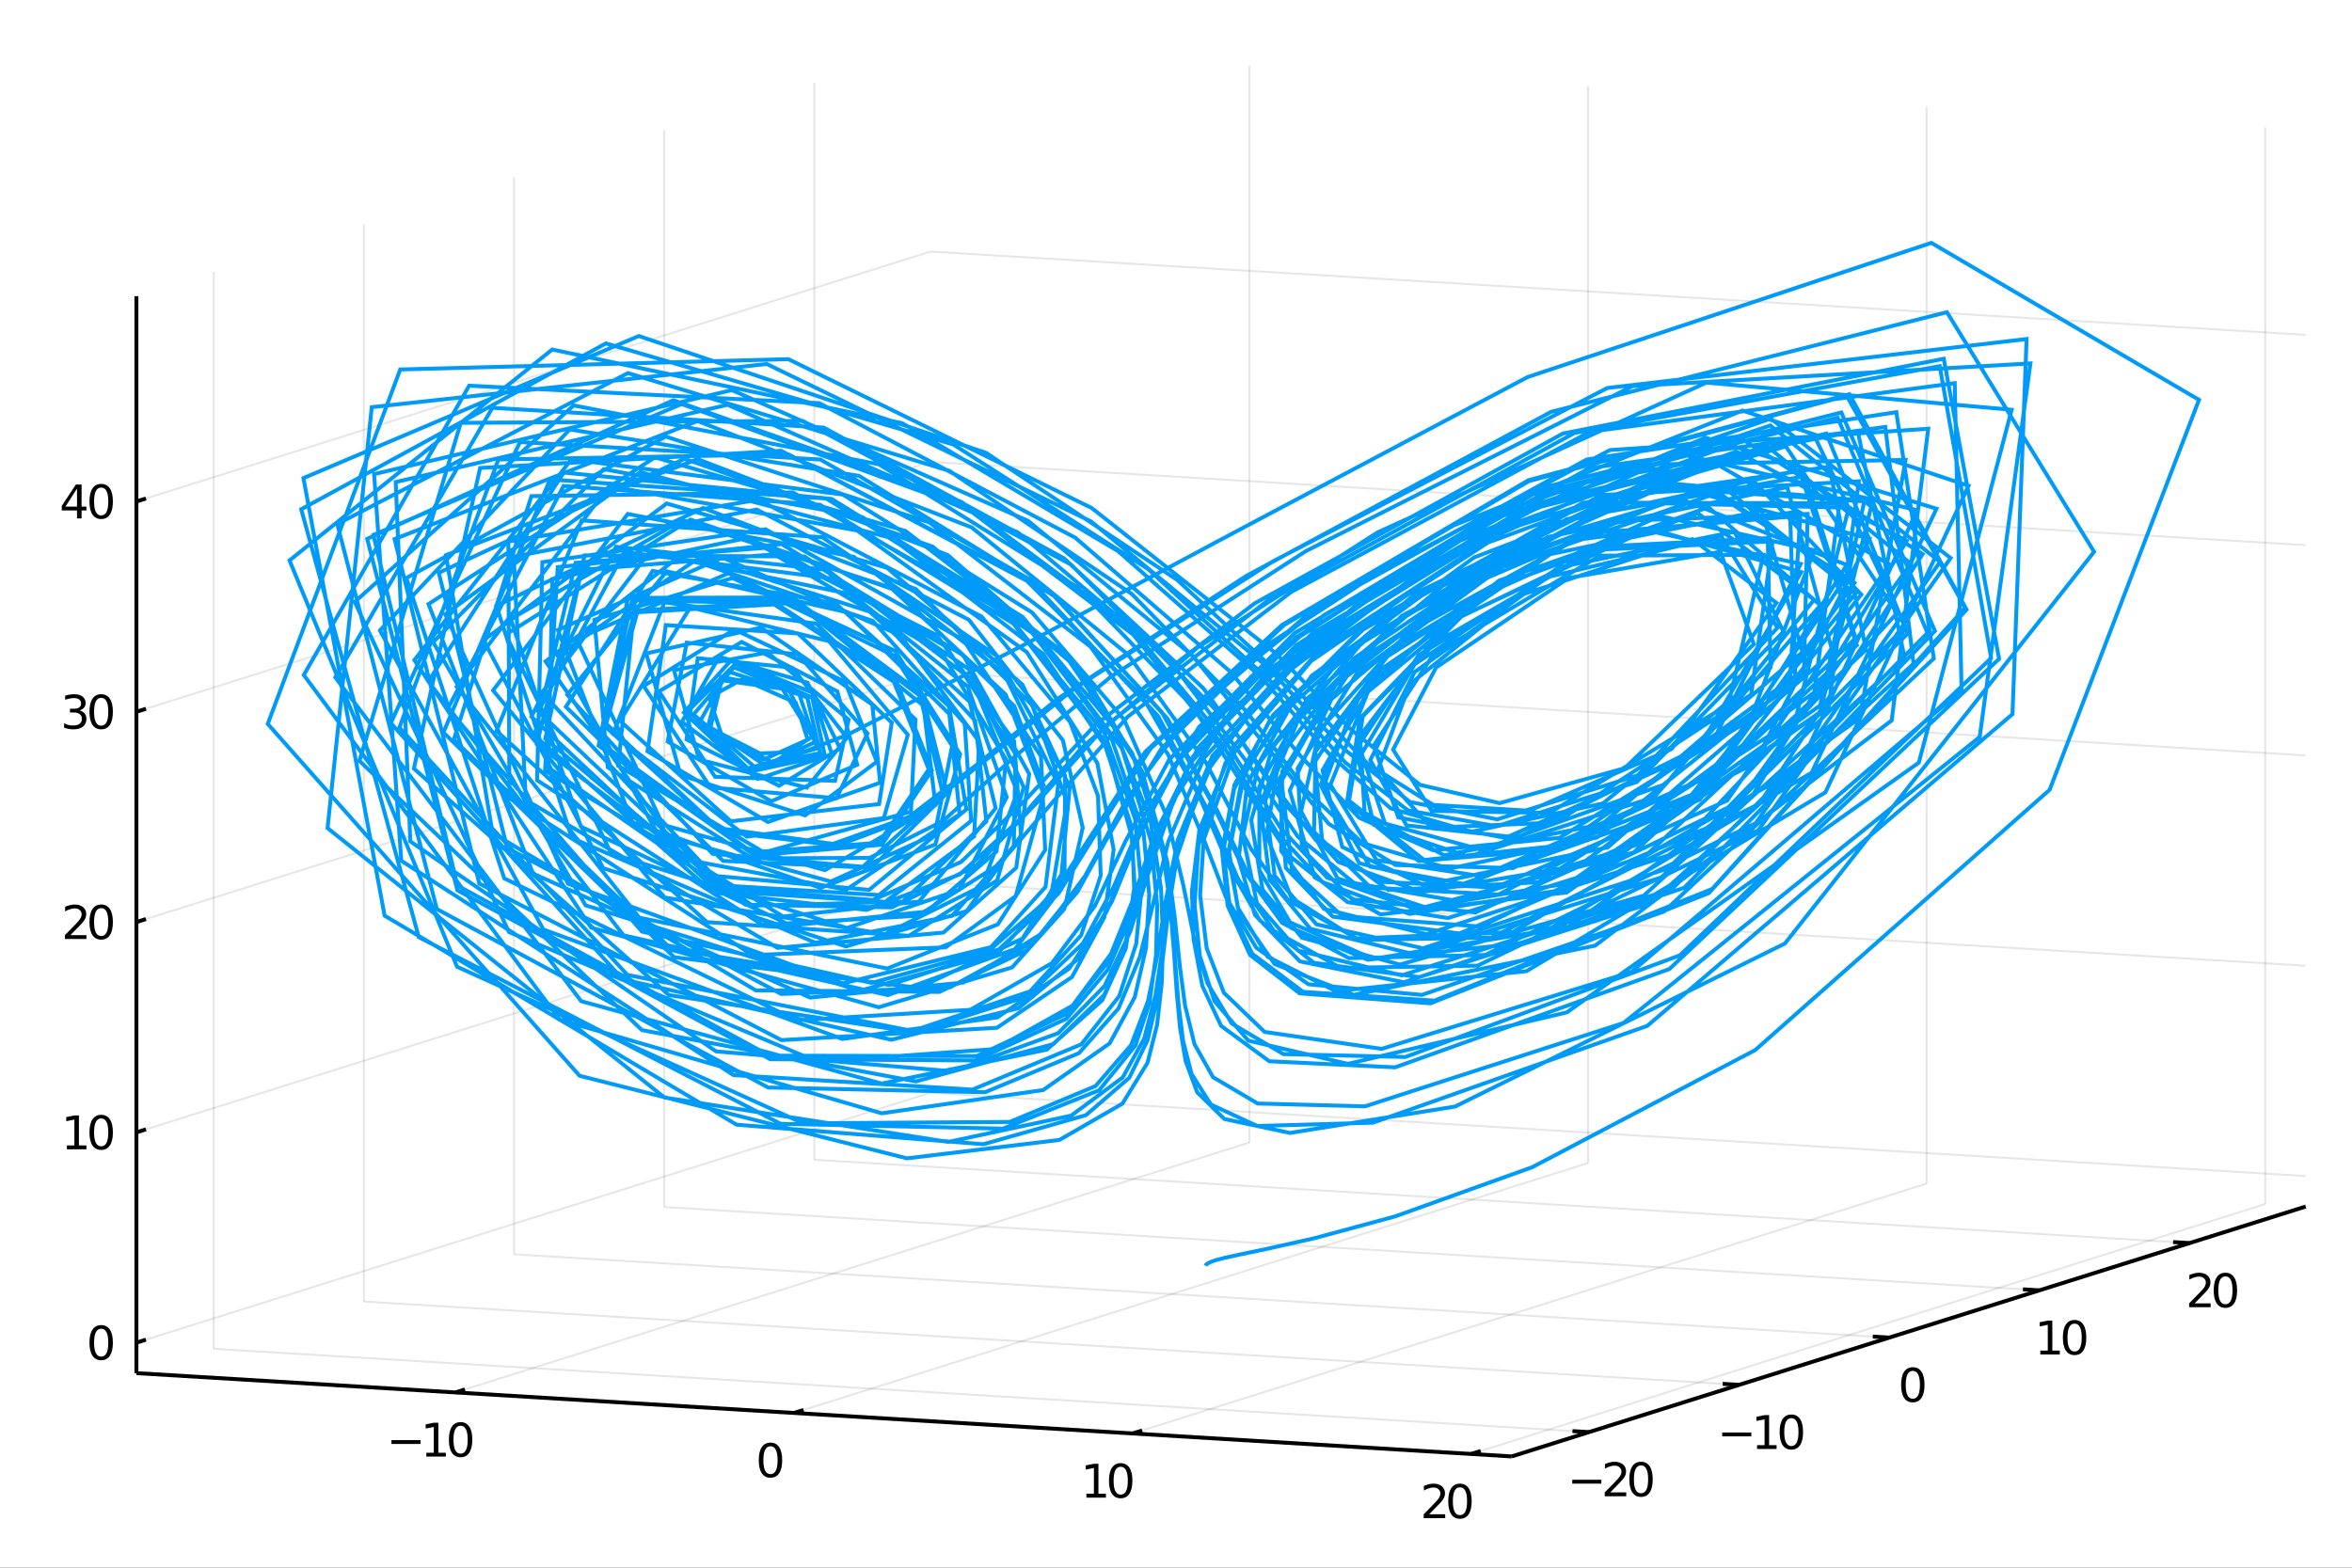 <?xml version="1.0" encoding="utf-8"?>
<svg xmlns="http://www.w3.org/2000/svg" xmlns:xlink="http://www.w3.org/1999/xlink" width="600" height="400" viewBox="0 0 2400 1600">
<rect x="0" y="0" width="2400" height="1600" fill="#333333" stroke="none"/>
<defs>
  <clipPath id="clip120">
    <rect x="0" y="0" width="2400" height="1600"/>
  </clipPath>
</defs>
<path clip-path="url(#clip120)" d="
M0 1600 L2400 1600 L2400 0 L0 0  Z
  " fill="#ffffff" fill-rule="evenodd" fill-opacity="1"/>
<defs>
  <clipPath id="clip121">
    <rect x="480" y="0" width="1681" height="1600"/>
  </clipPath>
</defs>
<defs>
  <clipPath id="clip122">
    <rect x="139" y="47" width="2215" height="1440"/>
  </clipPath>
</defs>
<path clip-path="url(#clip122)" d="
M139.191 1401.43 L139.191 302.298 L949.412 47.244 L2352.76 132.262 L2352.76 1231.39 L1542.53 1486.45 L139.191 1401.43  Z
  " fill="#ffffff" fill-rule="evenodd" fill-opacity="1"/>
<polyline clip-path="url(#clip122)" style="stroke:#000000; stroke-width:2; stroke-opacity:0.1; fill:none" points="
  464.701,1421.15 1274.92,1166.1 
  "/>
<polyline clip-path="url(#clip122)" style="stroke:#000000; stroke-width:2; stroke-opacity:0.1; fill:none" points="
  1274.92,1166.1 1274.92,66.964 
  "/>
<polyline clip-path="url(#clip122)" style="stroke:#000000; stroke-width:2; stroke-opacity:0.1; fill:none" points="
  810.205,1442.08 1620.43,1187.03 
  "/>
<polyline clip-path="url(#clip122)" style="stroke:#000000; stroke-width:2; stroke-opacity:0.1; fill:none" points="
  1620.43,1187.03 1620.43,87.896 
  "/>
<polyline clip-path="url(#clip122)" style="stroke:#000000; stroke-width:2; stroke-opacity:0.1; fill:none" points="
  1155.71,1463.01 1965.93,1207.96 
  "/>
<polyline clip-path="url(#clip122)" style="stroke:#000000; stroke-width:2; stroke-opacity:0.1; fill:none" points="
  1965.93,1207.96 1965.93,108.827 
  "/>
<polyline clip-path="url(#clip122)" style="stroke:#000000; stroke-width:2; stroke-opacity:0.1; fill:none" points="
  1501.21,1483.94 2311.43,1228.89 
  "/>
<polyline clip-path="url(#clip122)" style="stroke:#000000; stroke-width:2; stroke-opacity:0.1; fill:none" points="
  2311.43,1228.89 2311.43,129.759 
  "/>
<polyline clip-path="url(#clip120)" style="stroke:#000000; stroke-width:4; stroke-opacity:1; fill:none" points="
  139.191,1401.43 1542.53,1486.45 
  "/>
<polyline clip-path="url(#clip120)" style="stroke:#000000; stroke-width:4; stroke-opacity:1; fill:none" points="
  464.701,1421.15 474.424,1418.09 
  "/>
<polyline clip-path="url(#clip120)" style="stroke:#000000; stroke-width:4; stroke-opacity:1; fill:none" points="
  810.205,1442.08 819.928,1439.02 
  "/>
<polyline clip-path="url(#clip120)" style="stroke:#000000; stroke-width:4; stroke-opacity:1; fill:none" points="
  1155.71,1463.01 1165.43,1459.95 
  "/>
<polyline clip-path="url(#clip120)" style="stroke:#000000; stroke-width:4; stroke-opacity:1; fill:none" points="
  1501.21,1483.94 1510.94,1480.88 
  "/>
<path clip-path="url(#clip120)" d="M 0 0 M399.463 1469.79 L429.139 1469.79 L429.139 1473.73 L399.463 1473.73 L399.463 1469.79 Z" fill="#000000" fill-rule="evenodd" fill-opacity="1" /><path clip-path="url(#clip120)" d="M 0 0 M435.018 1482.69 L442.657 1482.69 L442.657 1456.32 L434.347 1457.99 L434.347 1453.73 L442.611 1452.06 L447.287 1452.06 L447.287 1482.69 L454.926 1482.69 L454.926 1486.62 L435.018 1486.62 L435.018 1482.69 Z" fill="#000000" fill-rule="evenodd" fill-opacity="1" /><path clip-path="url(#clip120)" d="M 0 0 M469.995 1455.14 Q466.384 1455.14 464.555 1458.71 Q462.75 1462.25 462.75 1469.38 Q462.75 1476.48 464.555 1480.05 Q466.384 1483.59 469.995 1483.59 Q473.629 1483.59 475.435 1480.05 Q477.264 1476.48 477.264 1469.38 Q477.264 1462.25 475.435 1458.71 Q473.629 1455.14 469.995 1455.14 M469.995 1451.44 Q475.805 1451.44 478.861 1456.04 Q481.94 1460.63 481.94 1469.38 Q481.94 1478.1 478.861 1482.71 Q475.805 1487.29 469.995 1487.29 Q464.185 1487.29 461.106 1482.71 Q458.051 1478.1 458.051 1469.38 Q458.051 1460.63 461.106 1456.04 Q464.185 1451.44 469.995 1451.44 Z" fill="#000000" fill-rule="evenodd" fill-opacity="1" /><path clip-path="url(#clip120)" d="M 0 0 M786.205 1476.07 Q782.594 1476.07 780.766 1479.64 Q778.96 1483.18 778.96 1490.31 Q778.96 1497.41 780.766 1500.98 Q782.594 1504.52 786.205 1504.52 Q789.84 1504.52 791.645 1500.98 Q793.474 1497.41 793.474 1490.31 Q793.474 1483.18 791.645 1479.64 Q789.84 1476.07 786.205 1476.07 M786.205 1472.37 Q792.016 1472.37 795.071 1476.97 Q798.15 1481.56 798.15 1490.31 Q798.15 1499.04 795.071 1503.64 Q792.016 1508.22 786.205 1508.22 Q780.395 1508.22 777.317 1503.64 Q774.261 1499.04 774.261 1490.31 Q774.261 1481.56 777.317 1476.97 Q780.395 1472.37 786.205 1472.37 Z" fill="#000000" fill-rule="evenodd" fill-opacity="1" /><path clip-path="url(#clip120)" d="M 0 0 M1108.58 1524.55 L1116.22 1524.55 L1116.22 1498.18 L1107.91 1499.85 L1107.91 1495.59 L1116.18 1493.93 L1120.85 1493.93 L1120.85 1524.55 L1128.49 1524.55 L1128.49 1528.49 L1108.58 1528.49 L1108.58 1524.55 Z" fill="#000000" fill-rule="evenodd" fill-opacity="1" /><path clip-path="url(#clip120)" d="M 0 0 M1143.56 1497 Q1139.95 1497 1138.12 1500.57 Q1136.32 1504.11 1136.32 1511.24 Q1136.32 1518.35 1138.12 1521.91 Q1139.95 1525.45 1143.56 1525.45 Q1147.2 1525.45 1149 1521.91 Q1150.83 1518.35 1150.83 1511.24 Q1150.83 1504.11 1149 1500.57 Q1147.2 1497 1143.56 1497 M1143.56 1493.3 Q1149.37 1493.3 1152.43 1497.91 Q1155.51 1502.49 1155.51 1511.24 Q1155.51 1519.97 1152.43 1524.57 Q1149.37 1529.16 1143.56 1529.16 Q1137.75 1529.16 1134.67 1524.57 Q1131.62 1519.97 1131.62 1511.24 Q1131.62 1502.49 1134.67 1497.91 Q1137.75 1493.3 1143.56 1493.3 Z" fill="#000000" fill-rule="evenodd" fill-opacity="1" /><path clip-path="url(#clip120)" d="M 0 0 M1458.36 1545.48 L1474.68 1545.48 L1474.68 1549.42 L1452.73 1549.42 L1452.73 1545.48 Q1455.4 1542.73 1459.98 1538.1 Q1464.59 1533.44 1465.77 1532.1 Q1468.01 1529.58 1468.89 1527.84 Q1469.79 1526.08 1469.79 1524.39 Q1469.79 1521.64 1467.85 1519.9 Q1465.93 1518.17 1462.83 1518.17 Q1460.63 1518.17 1458.17 1518.93 Q1455.74 1519.69 1452.97 1521.25 L1452.97 1516.52 Q1455.79 1515.39 1458.24 1514.81 Q1460.7 1514.23 1462.73 1514.23 Q1468.1 1514.23 1471.3 1516.92 Q1474.49 1519.6 1474.49 1524.09 Q1474.49 1526.22 1473.68 1528.14 Q1472.9 1530.04 1470.79 1532.63 Q1470.21 1533.31 1467.11 1536.52 Q1464.01 1539.72 1458.36 1545.48 Z" fill="#000000" fill-rule="evenodd" fill-opacity="1" /><path clip-path="url(#clip120)" d="M 0 0 M1489.75 1517.94 Q1486.14 1517.94 1484.31 1521.5 Q1482.5 1525.04 1482.5 1532.17 Q1482.5 1539.28 1484.31 1542.84 Q1486.14 1546.38 1489.75 1546.38 Q1493.38 1546.38 1495.19 1542.84 Q1497.02 1539.28 1497.02 1532.17 Q1497.02 1525.04 1495.19 1521.5 Q1493.38 1517.94 1489.75 1517.94 M1489.75 1514.23 Q1495.56 1514.23 1498.61 1518.84 Q1501.69 1523.42 1501.69 1532.17 Q1501.69 1540.9 1498.61 1545.5 Q1495.56 1550.09 1489.75 1550.09 Q1483.94 1550.09 1480.86 1545.5 Q1477.8 1540.9 1477.8 1532.17 Q1477.8 1523.42 1480.86 1518.84 Q1483.94 1514.23 1489.75 1514.23 Z" fill="#000000" fill-rule="evenodd" fill-opacity="1" /><polyline clip-path="url(#clip122)" style="stroke:#000000; stroke-width:2; stroke-opacity:0.1; fill:none" points="
  1621.4,1461.62 218.057,1376.6 
  "/>
<polyline clip-path="url(#clip122)" style="stroke:#000000; stroke-width:2; stroke-opacity:0.1; fill:none" points="
  218.057,1376.6 218.057,277.472 
  "/>
<polyline clip-path="url(#clip122)" style="stroke:#000000; stroke-width:2; stroke-opacity:0.1; fill:none" points="
  1774.62,1413.39 371.279,1328.37 
  "/>
<polyline clip-path="url(#clip122)" style="stroke:#000000; stroke-width:2; stroke-opacity:0.1; fill:none" points="
  371.279,1328.37 371.279,229.238 
  "/>
<polyline clip-path="url(#clip122)" style="stroke:#000000; stroke-width:2; stroke-opacity:0.1; fill:none" points="
  1927.85,1365.15 524.501,1280.14 
  "/>
<polyline clip-path="url(#clip122)" style="stroke:#000000; stroke-width:2; stroke-opacity:0.1; fill:none" points="
  524.501,1280.14 524.501,181.004 
  "/>
<polyline clip-path="url(#clip122)" style="stroke:#000000; stroke-width:2; stroke-opacity:0.1; fill:none" points="
  2081.07,1316.92 677.723,1231.9 
  "/>
<polyline clip-path="url(#clip122)" style="stroke:#000000; stroke-width:2; stroke-opacity:0.1; fill:none" points="
  677.723,1231.9 677.723,132.771 
  "/>
<polyline clip-path="url(#clip122)" style="stroke:#000000; stroke-width:2; stroke-opacity:0.1; fill:none" points="
  2234.29,1268.69 830.946,1183.67 
  "/>
<polyline clip-path="url(#clip122)" style="stroke:#000000; stroke-width:2; stroke-opacity:0.1; fill:none" points="
  830.946,1183.67 830.946,84.537 
  "/>
<polyline clip-path="url(#clip120)" style="stroke:#000000; stroke-width:4; stroke-opacity:1; fill:none" points="
  1542.53,1486.45 2352.76,1231.39 
  "/>
<polyline clip-path="url(#clip120)" style="stroke:#000000; stroke-width:4; stroke-opacity:1; fill:none" points="
  1621.4,1461.62 1604.56,1460.6 
  "/>
<polyline clip-path="url(#clip120)" style="stroke:#000000; stroke-width:4; stroke-opacity:1; fill:none" points="
  1774.62,1413.39 1757.78,1412.37 
  "/>
<polyline clip-path="url(#clip120)" style="stroke:#000000; stroke-width:4; stroke-opacity:1; fill:none" points="
  1927.85,1365.15 1911.01,1364.13 
  "/>
<polyline clip-path="url(#clip120)" style="stroke:#000000; stroke-width:4; stroke-opacity:1; fill:none" points="
  2081.07,1316.92 2064.23,1315.9 
  "/>
<polyline clip-path="url(#clip120)" style="stroke:#000000; stroke-width:4; stroke-opacity:1; fill:none" points="
  2234.29,1268.69 2217.45,1267.67 
  "/>
<path clip-path="url(#clip120)" d="M 0 0 M1604.35 1510.26 L1634.02 1510.26 L1634.02 1514.2 L1604.35 1514.2 L1604.35 1510.26 Z" fill="#000000" fill-rule="evenodd" fill-opacity="1" /><path clip-path="url(#clip120)" d="M 0 0 M1643.12 1523.16 L1659.44 1523.16 L1659.44 1527.09 L1637.5 1527.09 L1637.5 1523.16 Q1640.16 1520.4 1644.74 1515.77 Q1649.35 1511.12 1650.53 1509.78 Q1652.77 1507.26 1653.65 1505.52 Q1654.56 1503.76 1654.56 1502.07 Q1654.56 1499.32 1652.61 1497.58 Q1650.69 1495.84 1647.59 1495.84 Q1645.39 1495.84 1642.94 1496.61 Q1640.5 1497.37 1637.73 1498.92 L1637.73 1494.2 Q1640.55 1493.07 1643 1492.49 Q1645.46 1491.91 1647.5 1491.91 Q1652.87 1491.91 1656.06 1494.59 Q1659.25 1497.28 1659.25 1501.77 Q1659.25 1503.9 1658.44 1505.82 Q1657.66 1507.72 1655.55 1510.31 Q1654.97 1510.98 1651.87 1514.2 Q1648.77 1517.39 1643.12 1523.16 Z" fill="#000000" fill-rule="evenodd" fill-opacity="1" /><path clip-path="url(#clip120)" d="M 0 0 M1674.51 1495.61 Q1670.9 1495.61 1669.07 1499.18 Q1667.26 1502.72 1667.26 1509.85 Q1667.26 1516.95 1669.07 1520.52 Q1670.9 1524.06 1674.51 1524.06 Q1678.14 1524.06 1679.95 1520.52 Q1681.78 1516.95 1681.78 1509.85 Q1681.78 1502.72 1679.95 1499.18 Q1678.14 1495.61 1674.51 1495.61 M1674.51 1491.91 Q1680.32 1491.91 1683.38 1496.51 Q1686.45 1501.1 1686.45 1509.85 Q1686.45 1518.57 1683.38 1523.18 Q1680.32 1527.76 1674.51 1527.76 Q1668.7 1527.76 1665.62 1523.18 Q1662.57 1518.57 1662.57 1509.85 Q1662.57 1501.1 1665.62 1496.51 Q1668.7 1491.91 1674.51 1491.91 Z" fill="#000000" fill-rule="evenodd" fill-opacity="1" /><path clip-path="url(#clip120)" d="M 0 0 M1757.38 1462.03 L1787.06 1462.03 L1787.06 1465.97 L1757.38 1465.97 L1757.38 1462.03 Z" fill="#000000" fill-rule="evenodd" fill-opacity="1" /><path clip-path="url(#clip120)" d="M 0 0 M1792.94 1474.92 L1800.58 1474.92 L1800.58 1448.56 L1792.27 1450.23 L1792.27 1445.97 L1800.53 1444.3 L1805.21 1444.3 L1805.21 1474.92 L1812.85 1474.92 L1812.85 1478.86 L1792.94 1478.86 L1792.94 1474.92 Z" fill="#000000" fill-rule="evenodd" fill-opacity="1" /><path clip-path="url(#clip120)" d="M 0 0 M1827.92 1447.38 Q1824.31 1447.38 1822.48 1450.94 Q1820.67 1454.48 1820.67 1461.61 Q1820.67 1468.72 1822.48 1472.29 Q1824.31 1475.83 1827.92 1475.83 Q1831.55 1475.83 1833.36 1472.29 Q1835.19 1468.72 1835.19 1461.61 Q1835.19 1454.48 1833.36 1450.94 Q1831.55 1447.38 1827.92 1447.38 M1827.92 1443.67 Q1833.73 1443.67 1836.78 1448.28 Q1839.86 1452.86 1839.86 1461.61 Q1839.86 1470.34 1836.78 1474.95 Q1833.73 1479.53 1827.92 1479.53 Q1822.11 1479.53 1819.03 1474.95 Q1815.97 1470.34 1815.97 1461.61 Q1815.97 1452.86 1819.03 1448.28 Q1822.11 1443.67 1827.92 1443.67 Z" fill="#000000" fill-rule="evenodd" fill-opacity="1" /><path clip-path="url(#clip120)" d="M 0 0 M1951.85 1399.14 Q1948.23 1399.14 1946.41 1402.71 Q1944.6 1406.25 1944.6 1413.38 Q1944.6 1420.49 1946.41 1424.05 Q1948.23 1427.59 1951.85 1427.59 Q1955.48 1427.59 1957.28 1424.05 Q1959.11 1420.49 1959.11 1413.38 Q1959.11 1406.25 1957.28 1402.71 Q1955.48 1399.14 1951.85 1399.14 M1951.85 1395.44 Q1957.66 1395.44 1960.71 1400.05 Q1963.79 1404.63 1963.79 1413.38 Q1963.79 1422.11 1960.71 1426.71 Q1957.66 1431.3 1951.85 1431.3 Q1946.04 1431.3 1942.96 1426.71 Q1939.9 1422.11 1939.9 1413.38 Q1939.9 1404.63 1942.96 1400.05 Q1946.04 1395.44 1951.85 1395.44 Z" fill="#000000" fill-rule="evenodd" fill-opacity="1" /><path clip-path="url(#clip120)" d="M 0 0 M2081.94 1378.46 L2089.58 1378.46 L2089.58 1352.09 L2081.27 1353.76 L2081.27 1349.5 L2089.54 1347.83 L2094.21 1347.83 L2094.21 1378.46 L2101.85 1378.46 L2101.85 1382.39 L2081.94 1382.39 L2081.94 1378.46 Z" fill="#000000" fill-rule="evenodd" fill-opacity="1" /><path clip-path="url(#clip120)" d="M 0 0 M2116.92 1350.91 Q2113.31 1350.91 2111.48 1354.48 Q2109.67 1358.02 2109.67 1365.15 Q2109.67 1372.25 2111.48 1375.82 Q2113.31 1379.36 2116.92 1379.36 Q2120.55 1379.36 2122.36 1375.82 Q2124.19 1372.25 2124.19 1365.15 Q2124.19 1358.02 2122.36 1354.48 Q2120.55 1350.91 2116.92 1350.91 M2116.92 1347.21 Q2122.73 1347.21 2125.78 1351.81 Q2128.86 1356.4 2128.86 1365.15 Q2128.86 1373.87 2125.78 1378.48 Q2122.73 1383.06 2116.92 1383.06 Q2111.11 1383.06 2108.03 1378.48 Q2104.97 1373.87 2104.97 1365.15 Q2104.97 1356.4 2108.03 1351.81 Q2111.11 1347.21 2116.92 1347.21 Z" fill="#000000" fill-rule="evenodd" fill-opacity="1" /><path clip-path="url(#clip120)" d="M 0 0 M2239.44 1330.22 L2255.75 1330.22 L2255.75 1334.16 L2233.81 1334.16 L2233.81 1330.22 Q2236.47 1327.47 2241.06 1322.84 Q2245.66 1318.19 2246.84 1316.84 Q2249.09 1314.32 2249.97 1312.58 Q2250.87 1310.83 2250.87 1309.14 Q2250.87 1306.38 2248.93 1304.64 Q2247 1302.91 2243.9 1302.91 Q2241.7 1302.91 2239.25 1303.67 Q2236.82 1304.44 2234.04 1305.99 L2234.04 1301.26 Q2236.87 1300.13 2239.32 1299.55 Q2241.77 1298.97 2243.81 1298.97 Q2249.18 1298.97 2252.38 1301.66 Q2255.57 1304.34 2255.57 1308.83 Q2255.57 1310.96 2254.76 1312.89 Q2253.97 1314.78 2251.87 1317.38 Q2251.29 1318.05 2248.19 1321.26 Q2245.08 1324.46 2239.44 1330.22 Z" fill="#000000" fill-rule="evenodd" fill-opacity="1" /><path clip-path="url(#clip120)" d="M 0 0 M2270.82 1302.68 Q2267.21 1302.68 2265.38 1306.24 Q2263.58 1309.78 2263.58 1316.91 Q2263.58 1324.02 2265.38 1327.58 Q2267.21 1331.13 2270.82 1331.13 Q2274.46 1331.13 2276.26 1327.58 Q2278.09 1324.02 2278.09 1316.91 Q2278.09 1309.78 2276.26 1306.24 Q2274.46 1302.68 2270.82 1302.68 M2270.82 1298.97 Q2276.63 1298.97 2279.69 1303.58 Q2282.77 1308.16 2282.77 1316.91 Q2282.77 1325.64 2279.69 1330.25 Q2276.63 1334.83 2270.82 1334.83 Q2265.01 1334.83 2261.94 1330.25 Q2258.88 1325.64 2258.88 1316.91 Q2258.88 1308.16 2261.94 1303.58 Q2265.01 1298.97 2270.82 1298.97 Z" fill="#000000" fill-rule="evenodd" fill-opacity="1" /><polyline clip-path="url(#clip122)" style="stroke:#000000; stroke-width:2; stroke-opacity:0.1; fill:none" points="
  139.191,1370.32 949.412,1115.27 
  "/>
<polyline clip-path="url(#clip122)" style="stroke:#000000; stroke-width:2; stroke-opacity:0.1; fill:none" points="
  949.412,1115.27 2352.76,1200.29 
  "/>
<polyline clip-path="url(#clip122)" style="stroke:#000000; stroke-width:2; stroke-opacity:0.1; fill:none" points="
  139.191,1155.69 949.412,900.638 
  "/>
<polyline clip-path="url(#clip122)" style="stroke:#000000; stroke-width:2; stroke-opacity:0.1; fill:none" points="
  949.412,900.638 2352.76,985.656 
  "/>
<polyline clip-path="url(#clip122)" style="stroke:#000000; stroke-width:2; stroke-opacity:0.1; fill:none" points="
  139.191,941.063 949.412,686.009 
  "/>
<polyline clip-path="url(#clip122)" style="stroke:#000000; stroke-width:2; stroke-opacity:0.1; fill:none" points="
  949.412,686.009 2352.76,771.027 
  "/>
<polyline clip-path="url(#clip122)" style="stroke:#000000; stroke-width:2; stroke-opacity:0.1; fill:none" points="
  139.191,726.433 949.412,471.379 
  "/>
<polyline clip-path="url(#clip122)" style="stroke:#000000; stroke-width:2; stroke-opacity:0.1; fill:none" points="
  949.412,471.379 2352.76,556.397 
  "/>
<polyline clip-path="url(#clip122)" style="stroke:#000000; stroke-width:2; stroke-opacity:0.1; fill:none" points="
  139.191,511.804 949.412,256.749 
  "/>
<polyline clip-path="url(#clip122)" style="stroke:#000000; stroke-width:2; stroke-opacity:0.1; fill:none" points="
  949.412,256.749 2352.76,341.767 
  "/>
<polyline clip-path="url(#clip120)" style="stroke:#000000; stroke-width:4; stroke-opacity:1; fill:none" points="
  139.191,1401.43 139.191,302.298 
  "/>
<polyline clip-path="url(#clip120)" style="stroke:#000000; stroke-width:4; stroke-opacity:1; fill:none" points="
  139.191,1370.32 148.914,1367.26 
  "/>
<polyline clip-path="url(#clip120)" style="stroke:#000000; stroke-width:4; stroke-opacity:1; fill:none" points="
  139.191,1155.69 148.914,1152.63 
  "/>
<polyline clip-path="url(#clip120)" style="stroke:#000000; stroke-width:4; stroke-opacity:1; fill:none" points="
  139.191,941.063 148.914,938.002 
  "/>
<polyline clip-path="url(#clip120)" style="stroke:#000000; stroke-width:4; stroke-opacity:1; fill:none" points="
  139.191,726.433 148.914,723.373 
  "/>
<polyline clip-path="url(#clip120)" style="stroke:#000000; stroke-width:4; stroke-opacity:1; fill:none" points="
  139.191,511.804 148.914,508.743 
  "/>
<path clip-path="url(#clip120)" d="M 0 0 M103.247 1356.12 Q99.635 1356.12 97.807 1359.69 Q96.001 1363.23 96.001 1370.36 Q96.001 1377.46 97.807 1381.03 Q99.635 1384.57 103.247 1384.57 Q106.881 1384.57 108.686 1381.03 Q110.515 1377.46 110.515 1370.36 Q110.515 1363.23 108.686 1359.69 Q106.881 1356.12 103.247 1356.12 M103.247 1352.42 Q109.057 1352.42 112.112 1357.02 Q115.191 1361.61 115.191 1370.36 Q115.191 1379.08 112.112 1383.69 Q109.057 1388.27 103.247 1388.27 Q97.436 1388.27 94.358 1383.69 Q91.302 1379.08 91.302 1370.36 Q91.302 1361.61 94.358 1357.02 Q97.436 1352.42 103.247 1352.42 Z" fill="#000000" fill-rule="evenodd" fill-opacity="1" /><path clip-path="url(#clip120)" d="M 0 0 M68.27 1169.04 L75.909 1169.04 L75.909 1142.67 L67.599 1144.34 L67.599 1140.08 L75.862 1138.41 L80.538 1138.41 L80.538 1169.04 L88.177 1169.04 L88.177 1172.97 L68.27 1172.97 L68.27 1169.04 Z" fill="#000000" fill-rule="evenodd" fill-opacity="1" /><path clip-path="url(#clip120)" d="M 0 0 M103.247 1141.49 Q99.635 1141.49 97.807 1145.06 Q96.001 1148.6 96.001 1155.73 Q96.001 1162.83 97.807 1166.4 Q99.635 1169.94 103.247 1169.94 Q106.881 1169.94 108.686 1166.4 Q110.515 1162.83 110.515 1155.73 Q110.515 1148.6 108.686 1145.06 Q106.881 1141.49 103.247 1141.49 M103.247 1137.79 Q109.057 1137.79 112.112 1142.39 Q115.191 1146.98 115.191 1155.73 Q115.191 1164.45 112.112 1169.06 Q109.057 1173.64 103.247 1173.64 Q97.436 1173.64 94.358 1169.06 Q91.302 1164.45 91.302 1155.73 Q91.302 1146.98 94.358 1142.39 Q97.436 1137.79 103.247 1137.79 Z" fill="#000000" fill-rule="evenodd" fill-opacity="1" /><path clip-path="url(#clip120)" d="M 0 0 M71.858 954.408 L88.177 954.408 L88.177 958.343 L66.233 958.343 L66.233 954.408 Q68.895 951.653 73.478 947.024 Q78.085 942.371 79.265 941.028 Q81.51 938.505 82.39 936.769 Q83.293 935.01 83.293 933.32 Q83.293 930.565 81.349 928.829 Q79.427 927.093 76.325 927.093 Q74.126 927.093 71.673 927.857 Q69.242 928.621 66.464 930.172 L66.464 925.45 Q69.288 924.315 71.742 923.737 Q74.196 923.158 76.233 923.158 Q81.603 923.158 84.798 925.843 Q87.992 928.528 87.992 933.019 Q87.992 935.149 87.182 937.07 Q86.395 938.968 84.288 941.561 Q83.71 942.232 80.608 945.449 Q77.506 948.644 71.858 954.408 Z" fill="#000000" fill-rule="evenodd" fill-opacity="1" /><path clip-path="url(#clip120)" d="M 0 0 M103.247 926.862 Q99.635 926.862 97.807 930.426 Q96.001 933.968 96.001 941.098 Q96.001 948.204 97.807 951.769 Q99.635 955.31 103.247 955.31 Q106.881 955.31 108.686 951.769 Q110.515 948.204 110.515 941.098 Q110.515 933.968 108.686 930.426 Q106.881 926.862 103.247 926.862 M103.247 923.158 Q109.057 923.158 112.112 927.764 Q115.191 932.348 115.191 941.098 Q115.191 949.824 112.112 954.431 Q109.057 959.014 103.247 959.014 Q97.436 959.014 94.358 954.431 Q91.302 949.824 91.302 941.098 Q91.302 932.348 94.358 927.764 Q97.436 923.158 103.247 923.158 Z" fill="#000000" fill-rule="evenodd" fill-opacity="1" /><path clip-path="url(#clip120)" d="M 0 0 M81.048 725.079 Q84.404 725.797 86.279 728.065 Q88.177 730.334 88.177 733.667 Q88.177 738.783 84.659 741.584 Q81.14 744.384 74.659 744.384 Q72.483 744.384 70.168 743.945 Q67.876 743.528 65.423 742.672 L65.423 738.158 Q67.367 739.292 69.682 739.871 Q71.997 740.449 74.52 740.449 Q78.918 740.449 81.21 738.713 Q83.524 736.977 83.524 733.667 Q83.524 730.611 81.372 728.898 Q79.242 727.162 75.423 727.162 L71.395 727.162 L71.395 723.32 L75.608 723.32 Q79.057 723.32 80.885 721.954 Q82.714 720.565 82.714 717.973 Q82.714 715.311 80.816 713.899 Q78.941 712.463 75.423 712.463 Q73.501 712.463 71.302 712.88 Q69.103 713.297 66.464 714.176 L66.464 710.01 Q69.126 709.269 71.441 708.899 Q73.779 708.528 75.839 708.528 Q81.163 708.528 84.265 710.959 Q87.367 713.366 87.367 717.486 Q87.367 720.357 85.724 722.348 Q84.08 724.315 81.048 725.079 Z" fill="#000000" fill-rule="evenodd" fill-opacity="1" /><path clip-path="url(#clip120)" d="M 0 0 M103.247 712.232 Q99.635 712.232 97.807 715.797 Q96.001 719.338 96.001 726.468 Q96.001 733.574 97.807 737.139 Q99.635 740.681 103.247 740.681 Q106.881 740.681 108.686 737.139 Q110.515 733.574 110.515 726.468 Q110.515 719.338 108.686 715.797 Q106.881 712.232 103.247 712.232 M103.247 708.528 Q109.057 708.528 112.112 713.135 Q115.191 717.718 115.191 726.468 Q115.191 735.195 112.112 739.801 Q109.057 744.384 103.247 744.384 Q97.436 744.384 94.358 739.801 Q91.302 735.195 91.302 726.468 Q91.302 717.718 94.358 713.135 Q97.436 708.528 103.247 708.528 Z" fill="#000000" fill-rule="evenodd" fill-opacity="1" /><path clip-path="url(#clip120)" d="M 0 0 M78.594 498.598 L66.788 517.047 L78.594 517.047 L78.594 498.598 M77.367 494.524 L83.247 494.524 L83.247 517.047 L88.177 517.047 L88.177 520.935 L83.247 520.935 L83.247 529.084 L78.594 529.084 L78.594 520.935 L62.992 520.935 L62.992 516.422 L77.367 494.524 Z" fill="#000000" fill-rule="evenodd" fill-opacity="1" /><path clip-path="url(#clip120)" d="M 0 0 M103.247 497.602 Q99.635 497.602 97.807 501.167 Q96.001 504.709 96.001 511.838 Q96.001 518.945 97.807 522.509 Q99.635 526.051 103.247 526.051 Q106.881 526.051 108.686 522.509 Q110.515 518.945 110.515 511.838 Q110.515 504.709 108.686 501.167 Q106.881 497.602 103.247 497.602 M103.247 493.899 Q109.057 493.899 112.112 498.505 Q115.191 503.088 115.191 511.838 Q115.191 520.565 112.112 525.171 Q109.057 529.755 103.247 529.755 Q97.436 529.755 94.358 525.171 Q91.302 520.565 91.302 511.838 Q91.302 503.088 94.358 498.505 Q97.436 493.899 103.247 493.899 Z" fill="#000000" fill-rule="evenodd" fill-opacity="1" /><polyline clip-path="url(#clip122)" style="stroke:#009af9; stroke-width:4; stroke-opacity:1; fill:none" points="
  1230.07,1291.77 1230.07,1291.77 1230.1,1291.71 1230.38,1291.27 1231.16,1290.42 1232.64,1289.33 1235.42,1287.94 1240.41,1286.17 1249.19,1283.85 1264.58,1280.47 
  1292.27,1274.73 1341.23,1263.76 1423.25,1241.58 1563.46,1191.27 1790.94,1071.78 2091.46,806.082 2243.87,408.077 1970.73,247.876 1558.78,384.853 1260.75,542.744 
  1043.07,659.122 936.055,713.56 865.075,749.756 821.169,766.998 775.537,768.983 735.893,748.793 723.728,711.886 757.575,693.098 812.124,717.272 824.172,754.895 
  779.302,775.181 725.029,742.468 736.378,694.241 798.237,702.92 828.762,751.738 789.069,778.557 721.961,743.314 735.791,690.839 804.92,704.088 831.683,757.392 
  780.687,781.173 714.3,736.235 742.792,685.326 815.659,708.806 833.987,763.8 769.698,782.449 707.672,729.216 748.876,681.075 823.822,712.059 836.906,768.624 
  762.933,784.107 702.319,725.501 750.731,677.318 828.716,711.922 841.655,770.986 763.176,788.08 697.852,727.211 746.454,673.433 829.525,707.107 848.746,769.858 
  773.297,794.907 695.817,736.691 733.882,670.26 823.954,696.721 857.203,763.873 794.969,801.971 700.56,754.624 711.974,671.768 808.347,681.391 864.237,752.951 
  823.313,803.936 713.352,775.168 687.682,683.944 783.083,665.897 865.975,734.483 852.101,796.922 729.723,792.852 672.405,705.688 756.831,655.179 854.419,705.62 
  874.714,780.475 787.004,817.779 681.299,756.857 700.773,655.887 814.153,667.855 885.227,748.497 853.536,814.676 724.913,803.674 656.794,700.134 749.327,642.511 
  862.131,695.723 894.701,777.421 821.517,832.206 694.478,791.053 659.435,666.932 776.552,640.522 890.091,719.109 898.094,798.842 783.616,838.931 660.707,766.802 
  679.454,637.985 814.148,646.462 909.953,737.523 897.039,820.633 745.785,838.27 632.625,735.704 704.352,619.909 845.848,654.319 926.346,749.917 901.828,834.968 
  762.017,853.915 625.58,749.127 677.979,614.709 833.059,636.567 934.154,734.335 929.53,828.328 779.603,870.027 630.823,781.552 648.015,612.593 813.751,616.25 
  942.282,720.217 954.581,821.7 841.818,888.1 676.225,841.756 588.454,652.242 743.279,585.134 913.567,664.477 979.711,769.736 954.403,861.935 837.388,906.175 
  645.24,839.235 569.219,642.943 737.235,569.114 918.54,648.343 999.201,757.017 993.987,853.613 903.227,920.372 731.352,909.16 542.294,731.529 628.551,558.045 
  844.264,581.718 991.763,693.738 1038.22,808.443 1001.94,904.336 902.882,953.439 678.078,915.999 503.116,704.624 640.58,524.567 871.307,568.343 1024.37,687.16 
  1079.87,800.782 1066.87,905.184 1011.15,966.67 860.25,1003.67 579.489,901.877 454.382,626.968 653.289,481.861 909.829,549.229 1064.38,667.373 1130.2,765.223 
  1155.45,855.887 1157.31,907.143 1147.82,967.477 1126.85,1015.26 1074.9,1065.61 934.574,1103.69 655.099,1051.37 366.792,776.54 470.147,431.557 819.016,429.535 
  1093,576.304 1254.32,738.323 1308.96,818.366 1365.9,879.827 1450.53,910.439 1611.57,883.237 1851.29,706.623 1877.09,513.65 1654.25,513.039 1432.53,629.312 
  1324.46,735.102 1291.11,816.995 1300.65,893.706 1343.32,943.38 1451.99,967.829 1702.74,886.09 1944.17,639.259 1852.04,446.102 1564.01,519.296 1341.29,657.054 
  1237.15,771.478 1201.85,857.028 1188.63,923.859 1180.67,976.48 1171.4,1021.86 1154.16,1066.66 1117.89,1108.45 1030.41,1145.06 819.636,1146.48 466.379,986.664 
  295.422,571.971 563.5,356.736 920.712,431.96 1140.81,562.413 1286.81,691.103 1356.9,770.298 1419.07,825.035 1501.25,848.908 1635.6,819.983 1806.6,681.328 
  1803.84,549.226 1634.54,557.754 1456.65,660.565 1387.78,751.081 1392.46,829.547 1473.71,872.963 1634.76,841.121 1839.21,665.503 1797.62,521.278 1582.04,565.559 
  1409.17,683.039 1349.56,786.206 1369.67,864.473 1453.1,903.482 1640.6,864.831 1870.07,665.682 1823.69,497.177 1579.16,548.15 1384.16,675.819 1308.38,787.549 
  1307.28,868.417 1350.96,927.62 1455.78,953.456 1705.78,871.949 1935.81,625.788 1822.34,455.559 1544.42,536.729 1341.69,668.751 1250.56,778.438 1222.9,863.059 
  1218.96,923.495 1224.33,975.655 1239.27,1021.83 1273.7,1062.04 1375.51,1085.79 1598.8,1033.25 1958,778.337 2052.7,418.212 1741.25,390.476 1405.61,543.438 
  1221.63,661.106 1103.85,763.089 1039.14,837.686 979.331,892.404 884.308,928.672 727.698,910.88 545.371,750.649 587.353,574.397 789.261,558.46 965.459,659.985 
  1036.18,769.356 1034.5,863.548 971.394,934.747 832.144,962.267 583.515,855.324 506.469,618.324 717.4,518.487 934.561,601.257 1053.25,719.74 1088.79,818.593 
  1072.87,911.997 1018.82,972.257 877.282,1011.17 597.481,923.95 441.994,655.382 615.985,478.808 879.955,527.787 1053.33,646.037 1133.15,750.553 1167,850.343 
  1172.64,913.134 1169.39,967.645 1157.89,1017.74 1132.29,1064.89 1064.44,1112.52 899.732,1136.24 571.267,1040.82 309.99,688.963 478.747,393.643 836.061,411.471 
  1097.16,548.713 1255.33,685.458 1327.65,772.215 1386.82,834.552 1462.26,867.746 1591.23,855.186 1785.93,734.476 1851.36,561.631 1693.7,526.698 1490.98,617.649 
  1382.47,716.187 1349.98,804.447 1397.96,884.485 1495.52,902.534 1737.45,806.71 1892.34,594.861 1740.22,497.141 1513.64,582.92 1362.78,699.101 1307.66,797.045 
  1318.39,887.944 1369.57,934.929 1510.91,945.68 1788.11,812.223 1945.71,551.977 1771.57,460.848 1508.28,557.38 1337.66,674.902 1259.83,767.721 1228.28,857.06 
  1224.58,913.475 1231.33,967.865 1248.83,1013.16 1290.42,1053.19 1409.88,1070.48 1664.63,992.078 2001.59,704.42 1994.62,391.066 1622.52,440.609 1317.71,604.036 
  1150.66,731.564 1077.35,814.958 1019.67,882.063 942.813,930.694 807.18,944.584 592.732,843.648 521.098,631.854 696.435,530.86 908.948,599.787 1026.19,708.848 
  1065.13,811.007 1036.51,914.429 964.973,966.851 767.903,974.788 519.798,814.652 518.742,552.691 774.004,510.025 1001.7,629.327 1091.92,736.885 1120.41,812.27 
  1123.17,893.6 1103.16,954.653 1051.09,1011.79 931.137,1052.19 640.254,995.029 407.55,742.579 508.525,468.952 804.643,463.734 1046.5,591.428 1166.34,711.839 
  1223.41,811.76 1254.97,886.179 1285.46,939.271 1340.67,982.617 1448.14,997.253 1683.77,922.1 1952.56,677.454 1923.77,435.723 1621.87,477.776 1350.73,627.873 
  1223.72,741.746 1167.64,832.18 1136.17,905.673 1105.11,962.77 1047.42,1017.21 933.396,1053.6 682.585,1015.61 422.326,784.392 489.857,477.634 797.099,460.089 
  1055.52,596.89 1181.68,730.818 1232.35,826.655 1263.67,897.596 1299.96,950.062 1368.15,987.839 1507.77,985.561 1794.1,847.486 1990.45,569.54 1806.92,427.213 
  1518.15,527.355 1312.03,658.794 1208.03,766.257 1160.97,855.778 1134.61,919.991 1100.67,978.127 1039.38,1028.97 909.496,1061.17 635.478,999.57 398.768,737.969 
  530.53,451.181 837.202,469.029 1070.42,602.693 1191.42,733.571 1242.59,828.42 1275.21,895.266 1317.69,947.107 1395.77,979.537 1557.66,962 1848.66,788.565 
  1976,519.188 1740.23,446.688 1471.38,559.65 1297.33,681.76 1214.29,779.518 1173.36,874.43 1155,932.748 1130.45,989.657 1088.01,1039.83 995.267,1082.3 
  785.973,1081.05 466.703,908.658 374.701,549.985 687.197,408.465 981.105,512.301 1155,641.758 1249.88,755.743 1306.57,844.832 1354.21,895.666 1443.62,927.352 
  1601.1,901.354 1857.32,720.025 1902.32,511.694 1674.44,496.661 1442.65,610.576 1317.64,719.643 1272.73,799.698 1263.93,876.774 1280.46,933.743 1326.44,981.179 
  1432.72,1002.51 1718.63,906.032 1974.39,643.995 1878.93,420.981 1566.44,499.681 1321.06,646.152 1192.91,775.382 1148.51,858.506 1117.36,924.398 1073.3,983.084 
  990.206,1030.61 812.809,1041.33 514.517,896.443 414.657,589.93 679.191,445.498 948.283,533.212 1112.81,660.048 1191.78,769.741 1229.45,859.445 1250.74,915.234 
  1281.88,967.221 1335.18,1004.58 1450.92,1015.4 1698,930.323 1973.28,672.053 1935,420.675 1618.92,469.039 1337.97,623.997 1202.54,741.225 1141.77,830.569 
  1102.96,901.76 1056.27,960.098 969.642,1007.59 797.23,1014.46 517.526,865.437 447.717,584.631 698.595,468.237 951.673,557.914 1098.02,680.371 1161.12,781.196 
  1188.34,877.135 1195.54,934.908 1199.51,986.384 1202.52,1024.59 1207.22,1062.23 1215.91,1096.24 1235.69,1127.32 1282.89,1149.21 1400.9,1145.85 1680.89,1047.02 
  2053.56,728.853 2067.95,346.019 1640.05,396.02 1299.15,572.789 1096.41,702.671 1005.11,776.319 933.487,833.227 854.681,863.023 735.448,848.541 616.676,740.705 
  647.998,623.166 790.57,615.023 914.906,695.664 950.894,786.237 899.915,862.122 770.001,873.072 610.834,760.978 640.758,610.174 808.526,609.785 940.84,708.172 
  966.506,809.34 889.319,885.724 737.838,878.62 577.469,721.367 665.953,582.698 852.751,616.001 968.407,720.865 986.131,826.048 886.895,908.212 728.145,893.841 
  552.921,706.913 662.327,564.081 867.608,606.38 989.437,716.17 1015.98,824.904 937.707,920.161 799.116,935.393 556.138,786.316 569.142,578.751 797.577,555.265 
  983.056,668.994 1050.19,789.911 1036.94,885.645 962.711,951.781 793.384,967.403 536.538,816.511 524.233,568.198 772.142,520.046 988.576,632.511 1084.6,755.576 
  1104.82,844.812 1086.09,927.658 1032.7,987.367 896.698,1027.99 603.115,946.714 422.825,673.654 583.095,468.847 860.072,504.752 1053.05,625.049 1147.02,734.455 
  1190.95,834.007 1207.42,903.332 1218.43,957.373 1231.98,1003.26 1256.94,1044.65 1309.61,1075.84 1434.08,1078.76 1714.13,975.047 2031.79,671.665 1979.31,373.721 
  1606.65,441.872 1293.6,612.94 1127.9,741.032 1057.67,819.618 995.797,883.631 910.079,926.081 760.788,923.366 559.626,783.381 563.584,590.957 760.913,549.352 
  955.688,648.154 1034.82,756.467 1041.84,852.86 986.363,929.933 863.273,965.918 615.492,886.041 493.499,653.426 680.335,513.846 905.229,579.589 1043.26,698.684 
  1091.51,803.513 1081.68,908.479 1035.67,968.68 906.059,1015.63 636.217,954.571 437.031,695.419 575.251,482.282 848.625,509.233 1043.57,629.716 1136.6,742.294 
  1174.08,838.048 1184.75,907.352 1186.83,961.275 1185.45,1003.4 1180.71,1046.02 1170.89,1084.79 1145.28,1126.43 1081.03,1163.45 925.483,1182.21 591.41,1097.96 
  273.236,738.846 408.4,377.091 804.476,366.566 1114,518.483 1301.38,666.425 1379.58,745.528 1449.03,801.045 1530.25,819.688 1657.85,784.021 1789.65,657.519 
  1755.51,563.146 1600.69,589.838 1465.36,681.258 1421.53,765.044 1460.84,827.609 1581.07,829.654 1763.6,719.117 1799.46,566.227 1632.62,567.126 1462.46,668.161 
  1401.87,760.748 1426.75,834.206 1536.15,855.175 1730.24,768.976 1837.98,583.969 1683.6,539.499 1492.08,628.432 1390.61,731.045 1376.66,817.264 1453.23,877.725 
  1596.03,862.504 1831.91,689.762 1826.6,523.347 1603.05,551.619 1413.3,671.46 1341.87,777.087 1349.11,858.023 1416.62,908.379 1569.76,900.468 1832.24,733.771 
  1886.5,518.198 1650.4,512.534 1430.53,628.454 1317.68,739.979 1286.03,821.241 1295.52,897.686 1337.16,947.955 1443.26,974 1695.29,895.489 1946.41,646.855 
  1863.65,442.512 1569.01,513.696 1338.1,654.84 1228.6,773.72 1192.09,859.044 1175.54,926.888 1162.97,977.022 1141.31,1029.25 1100.88,1074.92 1005.23,1114.72 
  783.807,1109.93 445.767,927.769 344.158,534.886 640.796,380.746 968.676,480.534 1154.78,606.11 1271.48,725.668 1334.46,808.311 1390.21,860.414 1479,886.532 
  1629.68,854.704 1840.82,686.674 1844.54,524.569 1641.9,532.138 1436.57,645.345 1346.7,744.873 1327.61,828.068 1364.84,896.458 1453.83,925.799 1667.08,870.057 
  1894.73,658.54 1836.15,479.89 1579.55,535.525 1372.27,666.682 1284.23,779.688 1268.21,853.399 1282.55,921.794 1324.6,970.104 1430.41,995.453 1706.18,907.336 
  1966.79,646.063 1875.26,426.335 1564.14,504.543 1322.65,650.332 1197.74,781.458 1157.13,864.22 1129.18,930.48 1090.99,988.551 1017.71,1038.36 859.536,1060.38 
  554.472,948.67 387.682,643.41 581.324,438.298 876.62,485.7 1076.32,608.675 1185.45,726.695 1238.55,822.986 1269.88,889.39 1308.23,941.8 1376.46,977.902 
  1515.43,974.655 1791.43,840.203 1979.6,573.514 1806.42,434.223 1525.36,529.28 1322.55,658.683 1222.82,762.736 1177.8,852.861 1156.06,918.254 1133.71,973.453 
  1094.45,1026.35 1015.39,1070.66 834.513,1083.7 519.375,951.283 361.966,614.345 585.406,413.779 896.904,473.887 1098.91,599.053 1217.15,721.165 1275.75,812.823 
  1316.13,873.795 1375.22,920.743 1477.51,936.971 1678.56,874.08 1904.03,663.198 1866.7,476.354 1614.85,513.307 1385.47,645.717 1294.94,736.615 1259.26,805.329 
  1248.32,868.434 1254.71,924.616 1277.69,973.305 1329.65,1012.29 1463.77,1021.23 1747.19,907.255 2005.29,620.268 1884.36,403.973 1560.1,491.059 1310.48,637.805 
  1173.98,764.093 1120.83,846.52 1080.03,911.976 1019.32,968.907 907.49,1005.34 684.775,968.452 463.048,754.937 542.235,506.359 809.112,502.575 1026.43,625.771 
  1126.88,748.149 1158.23,835.639 1164.91,906.579 1159.42,963.231 1142.07,1016.6 1103.41,1065.83 992.272,1112.08 748.491,1097.26 409.472,878.481 381.728,483.865 
  746.871,398.148 1049.14,531.646 1216.78,669.137 1299.31,770.494 1355.89,840.834 1424.11,882.867 1543.66,885.99 1745.05,791.675 1882.07,591.779 1753.47,502.829 
  1533.23,578.292 1384.64,687.049 1324.1,784.181 1328.58,866.319 1379.85,917.929 1505.61,931.234 1762.41,817.036 1927.81,575.987 1752.43,474.076 1504.15,568.942 
  1338.3,689.857 1270.34,786.102 1253.51,873.701 1264.26,931.4 1300.57,983.873 1381.48,1015.37 1627.67,965.126 1930.3,735.287 1967.58,437.601 1642.88,459.332 
  1363.06,606.813 1219.26,722.659 1149.15,816.867 1107.2,893.992 1064.23,951.967 983.022,1002.78 826.61,1018.13 543.914,891.613 437.251,616.534 668.358,466.74 
  923.975,541.933 1084.71,665.501 1155.34,768.786 1185.43,862.638 1193.76,920.385 1198.01,972.557 1200.74,1012.56 1204,1048.18 1209.79,1082.92 1221.6,1114.77 
  1249.32,1142.03 1316.24,1156.28 1484.65,1129.4 1821.3,962.993 2136.83,563.175 1986.64,318.621 1582.89,420.299 1271.56,587.893 1079.35,713.104 998.05,779.387 
  927.751,833.652 849.991,861.235 732.533,845.053 618.553,738.671 650.249,624.882 790.031,616.893 912.086,695.812 947.732,785.185 896.895,860.107 767.476,869.869 
  612.369,757.968 645.35,611.073 810.711,613.019 939.007,710.406 962.146,810.524 880.45,884.645 727.075,871.381 578.835,709.118 680.184,583.108 862.573,624.522 
  968.682,728.646 979.233,831.063 863.436,908.039 698.793,877.111 556.683,675.058 697.844,564.06 893.679,626.129 995.094,735.513 1006.47,838.387 921.28,920.234 
  767.68,924.385 547.704,759.585 596.602,566.809 821.028,567.981 989.235,683.433 1044.55,803.344 1017.54,898.533 927.392,955.121 721.468,941.143 506.654,746.03 
  593.564,531.103 839.127,548.352 1016.96,669.293 1086.83,791.757 1086.3,887.212 1043.5,957.766 937.508,1008.27 687.881,976.938 452.459,747.567 561.253,489.376 
  843.196,508.822 1050.63,638.849 1144.84,763.88 1174.51,858.325 1180.81,924.744 1179.65,974.521 1172.93,1023.56 1158.56,1067.05 1121.52,1112.76 1023.51,1151.9 
  796.543,1146.97 427.337,956.466 307.367,519.776 618.28,350.479 972.717,453.596 1171.48,580.751 1305.01,703.095 1373.13,778.589 1436.93,827.209 1527.21,843.254 
  1670.27,798.1 1819.86,644.698 1769.94,542.658 1590.87,579 1443.53,677.967 1389.47,769.191 1413.33,840.567 1511.51,867.225 1700.04,800.036 1851.12,612.087 
  1732.38,523.821 1527.34,598.466 1395.9,705.958 1357.6,800.867 1404.69,877.951 1511.46,894.225 1752.81,788.236 1884.41,576.58 1710.23,507.468 1492.54,600.337 
  1358.52,713.636 1316.06,806.855 1341.43,895.39 1408.73,933.267 1598.75,910.86 1866,721.161 1896.82,491.228 1634.19,505.201 1400.09,633.929 1299.18,729.7 
  1259.72,800.839 1246.93,868.588 1252.74,924.459 1275.52,974.574 1326.2,1013.84 1459.6,1024.01 1743.72,911.488 2006.7,622.169 1887.18,402.37 1559.56,490.129 
  1308.07,637.918 1168.79,767.162 1116.24,848.438 1073.55,914.283 1009.34,970.119 889.405,1003.18 655.078,950.822 456.902,723.397 575.033,495.962 836.794,515.182 
  1033.95,636.389 1125.35,753.921 1154.05,841.797 1158.03,907.91 1148.72,968.077 1124.89,1020.71 1068.15,1071.29 899.708,1105.91 593.006,1021.81 342.148,691.386 
  502.439,416.203 840.506,436.392 1085.56,569.714 1227.83,702.351 1293.55,793.179 1342.75,857.495 1409.08,899.974 1525.5,905.858 1734.35,816.093 1899.21,606.793 
  1786.63,487.95 1553.67,556.62 1381.5,671.94 1305.19,773.285 1292.35,852.412 1317.65,916.263 1383.4,957.805 1543.44,951.305 1835.6,783.997 1956.22,520.709 
  1714.26,463.204 1457.8,577.451 1297.49,698.202 1229.26,790.416 1201.09,873.994 1192.17,929.605 1186.32,980.037 1180.88,1019.44 1171,1061.6 1152.32,1099.99 
  1108.1,1138.16 1003.46,1167.82 751.688,1147.88 392.466,934.546 309.641,487.958 651.836,342.944 1006.09,462.121 1201.12,591.805 1326.48,707.489 1395.94,779.794 
  1462.53,821.497 1560.63,827.445 1705.72,764.422 1812.68,615.287 1726.81,550.188 1551.44,607.402 1438.61,698.321 1406.37,784.653 1460.49,844.785 1587.75,839.473 
  1786.93,708.848 1808.8,552.481 1624.6,561.413 1447.69,668.586 1383.46,764.996 1401.91,841.805 1498.18,874.273 1687.96,813.574 1857.55,617.795 1743.29,517.739 
  1529.61,592.598 1390.52,703.346 1347.59,800.94 1386.85,880.92 1483.65,905.337 1715.93,823.654 1893.16,606.126 1754.55,493.705 1520.5,577.569 1363.29,695.797 
  1304.66,796.429 1312.11,885.814 1360.02,935.578 1489.26,952.707 1761.51,836.585 1949.78,575.304 1802.78,455.091 1533.67,541.55 1346.69,663.377 1258.33,761.998 
  1223.86,847.201 1216.26,909.441 1217.85,958.1 1226.84,1006.23 1245.99,1046.99 1295.19,1083.1 1423.59,1089.34 1703.39,989.054 2039.9,672.44 1983.45,366.158 
  1594.79,442.473 1280.22,615.809 1117.44,740.005 1044.74,818.175 980.564,879.817 890.535,918.504 738.289,906.224 556.404,753.922 593.487,581.625 789.999,565.745 
  961.303,666.635 1026.59,775.141 1016.92,868.98 940.878,934.398 777.885,943.824 548.05,796.366 553.444,573.742 781.182,540.191 982.864,652.94 1062.21,771.886 
  1066.5,867.477 1018.21,943.386 905.333,988.524 652.312,936.564 466.045,700.883 621.589,496.059 874.598,541.38 1047.72,665.535 1119.76,778.889 1136.39,867.088 
  1126.81,936.288 1093.91,997.103 1017.32,1048.97 797.397,1061.56 489.04,901.755 402.639,550.167 711.803,429.698 991.702,538.356 1151.05,668.032 1230.33,777.898 
  1276.47,866.263 1314.38,918.759 1387.48,959.386 1521.99,956.812 1795.46,820.199 1961.9,565.517 1779.53,449.364 1513.25,545.637 1326.75,670.414 1241.46,767.213 
  1203.34,860.039 1192.06,921.145 1185.24,974.711 1179,1016.05 1167.55,1059.98 1145.63,1099.68 1093.05,1138.61 967.724,1165.48 678.001,1120.12 334.241,845.149 
  379.34,415.554 782.443,371.505 1113.35,532.201 1292.68,680.153 1369.82,763.146 1438.7,818.479 1527.8,836.243 1670.94,791.468 1813.76,640.692 1756.12,546.998 
  1579.47,588.939 1443.4,685.897 1398.24,775.725 1435.24,842.431 1548.47,854.766 1748.36,755.596 1837.46,575.546 1675.89,540.421 1485.57,631.895 1387.55,733.384 
  1374.49,818.6 1447.65,878.815 1587.64,867.016 1825.92,701.083 1837.05,526.509 1616.42,544.794 1421.91,661.708 1342.42,767.084 1340.83,848.937 1398.57,905.875 
  1529.04,912.97 1790.42,779.036 1907.59,549.889 1701.97,494.691 1472.51,597.644 1333.68,713.219 1285.1,802.615 1285.01,888.051 1316.45,941.418 1401.23,978.652 
  1600.71,945.832 1897.65,732.974 1944.47,469.422 1653.22,474.596 1395.06,608.314 1257.41,724.048 1198.23,815.316 1170.24,895.772 1153.28,950.855 1127.08,1006.3 
  1079.75,1054.52 972.259,1093.39 730.741,1073.06 418.677,858.743 403.784,492.007 742.465,413.091 1038.64,543.387 1192.88,673.219 1272.66,778.196 1324.46,854.006 
  1381.83,901.293 1487.23,919.609 1677.58,859.873 1893.46,651.259 1841.9,485.979 1598.78,529.838 1389.73,656.128 1298.41,762.754 1276.79,837.046 1288.27,907.775 
  1328.39,956.985 1428.51,984.456 1677.31,914.092 1943.4,671.301 1895.64,439.783 1593.28,497.151 1339.26,646.07 1217.22,772.318 1177.36,856.567 1154.44,926.511 
  1131.19,981.381 1086.93,1035.35 996.702,1077.85 785.264,1077.44 466.743,903.797 381.007,545.985 695.509,412.345 986.589,518.628 1156.4,647.8 1247.79,760.664 
  1302.92,849.611 1349.51,900.334 1438.23,932.721 1595.67,908.058 1857.27,726.849 1910.72,511.735 1680.99,491.354 1445.77,604.795 1315.24,715.264 1267.41,794.341 
  1253.86,867.423 1263.01,926.164 1293.52,976.446 1363.12,1011.65 1557.61,991.179 1862.68,808.656 2008.7,495.817 1778.08,419.023 1475.82,539.225 1289.38,660.718 
  1184.74,764.586 1131.92,851.537 1099.08,910.748 1047.19,970.013 958.511,1012.35 771.154,1010.78 502.643,850.251 455.058,566.614 711.76,468.581 967.086,566.459 
  1105.4,687.312 1165.56,787.568 1191,879.146 1198.83,937.013 1204.04,987.267 1209.21,1026.07 1218.86,1065.66 1237.78,1099.39 1283.37,1126.24 1392.82,1129.15 
  1656.52,1044.14 2020.09,752.202 2071.85,370.92 1665.94,394.055 1332.86,562.275 1133.7,690.505 1033.91,773.553 962.394,837.801 887.486,875.543 767.394,876.051 
  620.103,783.059 606.481,632.55 747.564,589.894 912.206,669.053 971.573,761.237 953.681,851.607 847.86,899.691 671.678,851.63 569.009,669.219 708.25,572.666 
  890.647,633.745 984.403,738.448 990.965,837.806 896.816,913.494 736.767,903.647 549.169,726.002 637.189,563.385 848.463,590.361 987.54,700.759 1027.26,813.554 
  978.747,908.232 864.183,947.155 623.628,871.027 516.109,647.61 704.591,530.308 914.757,602.574 1034.93,720.62 1065.53,803.122 
  "/>
</svg>
